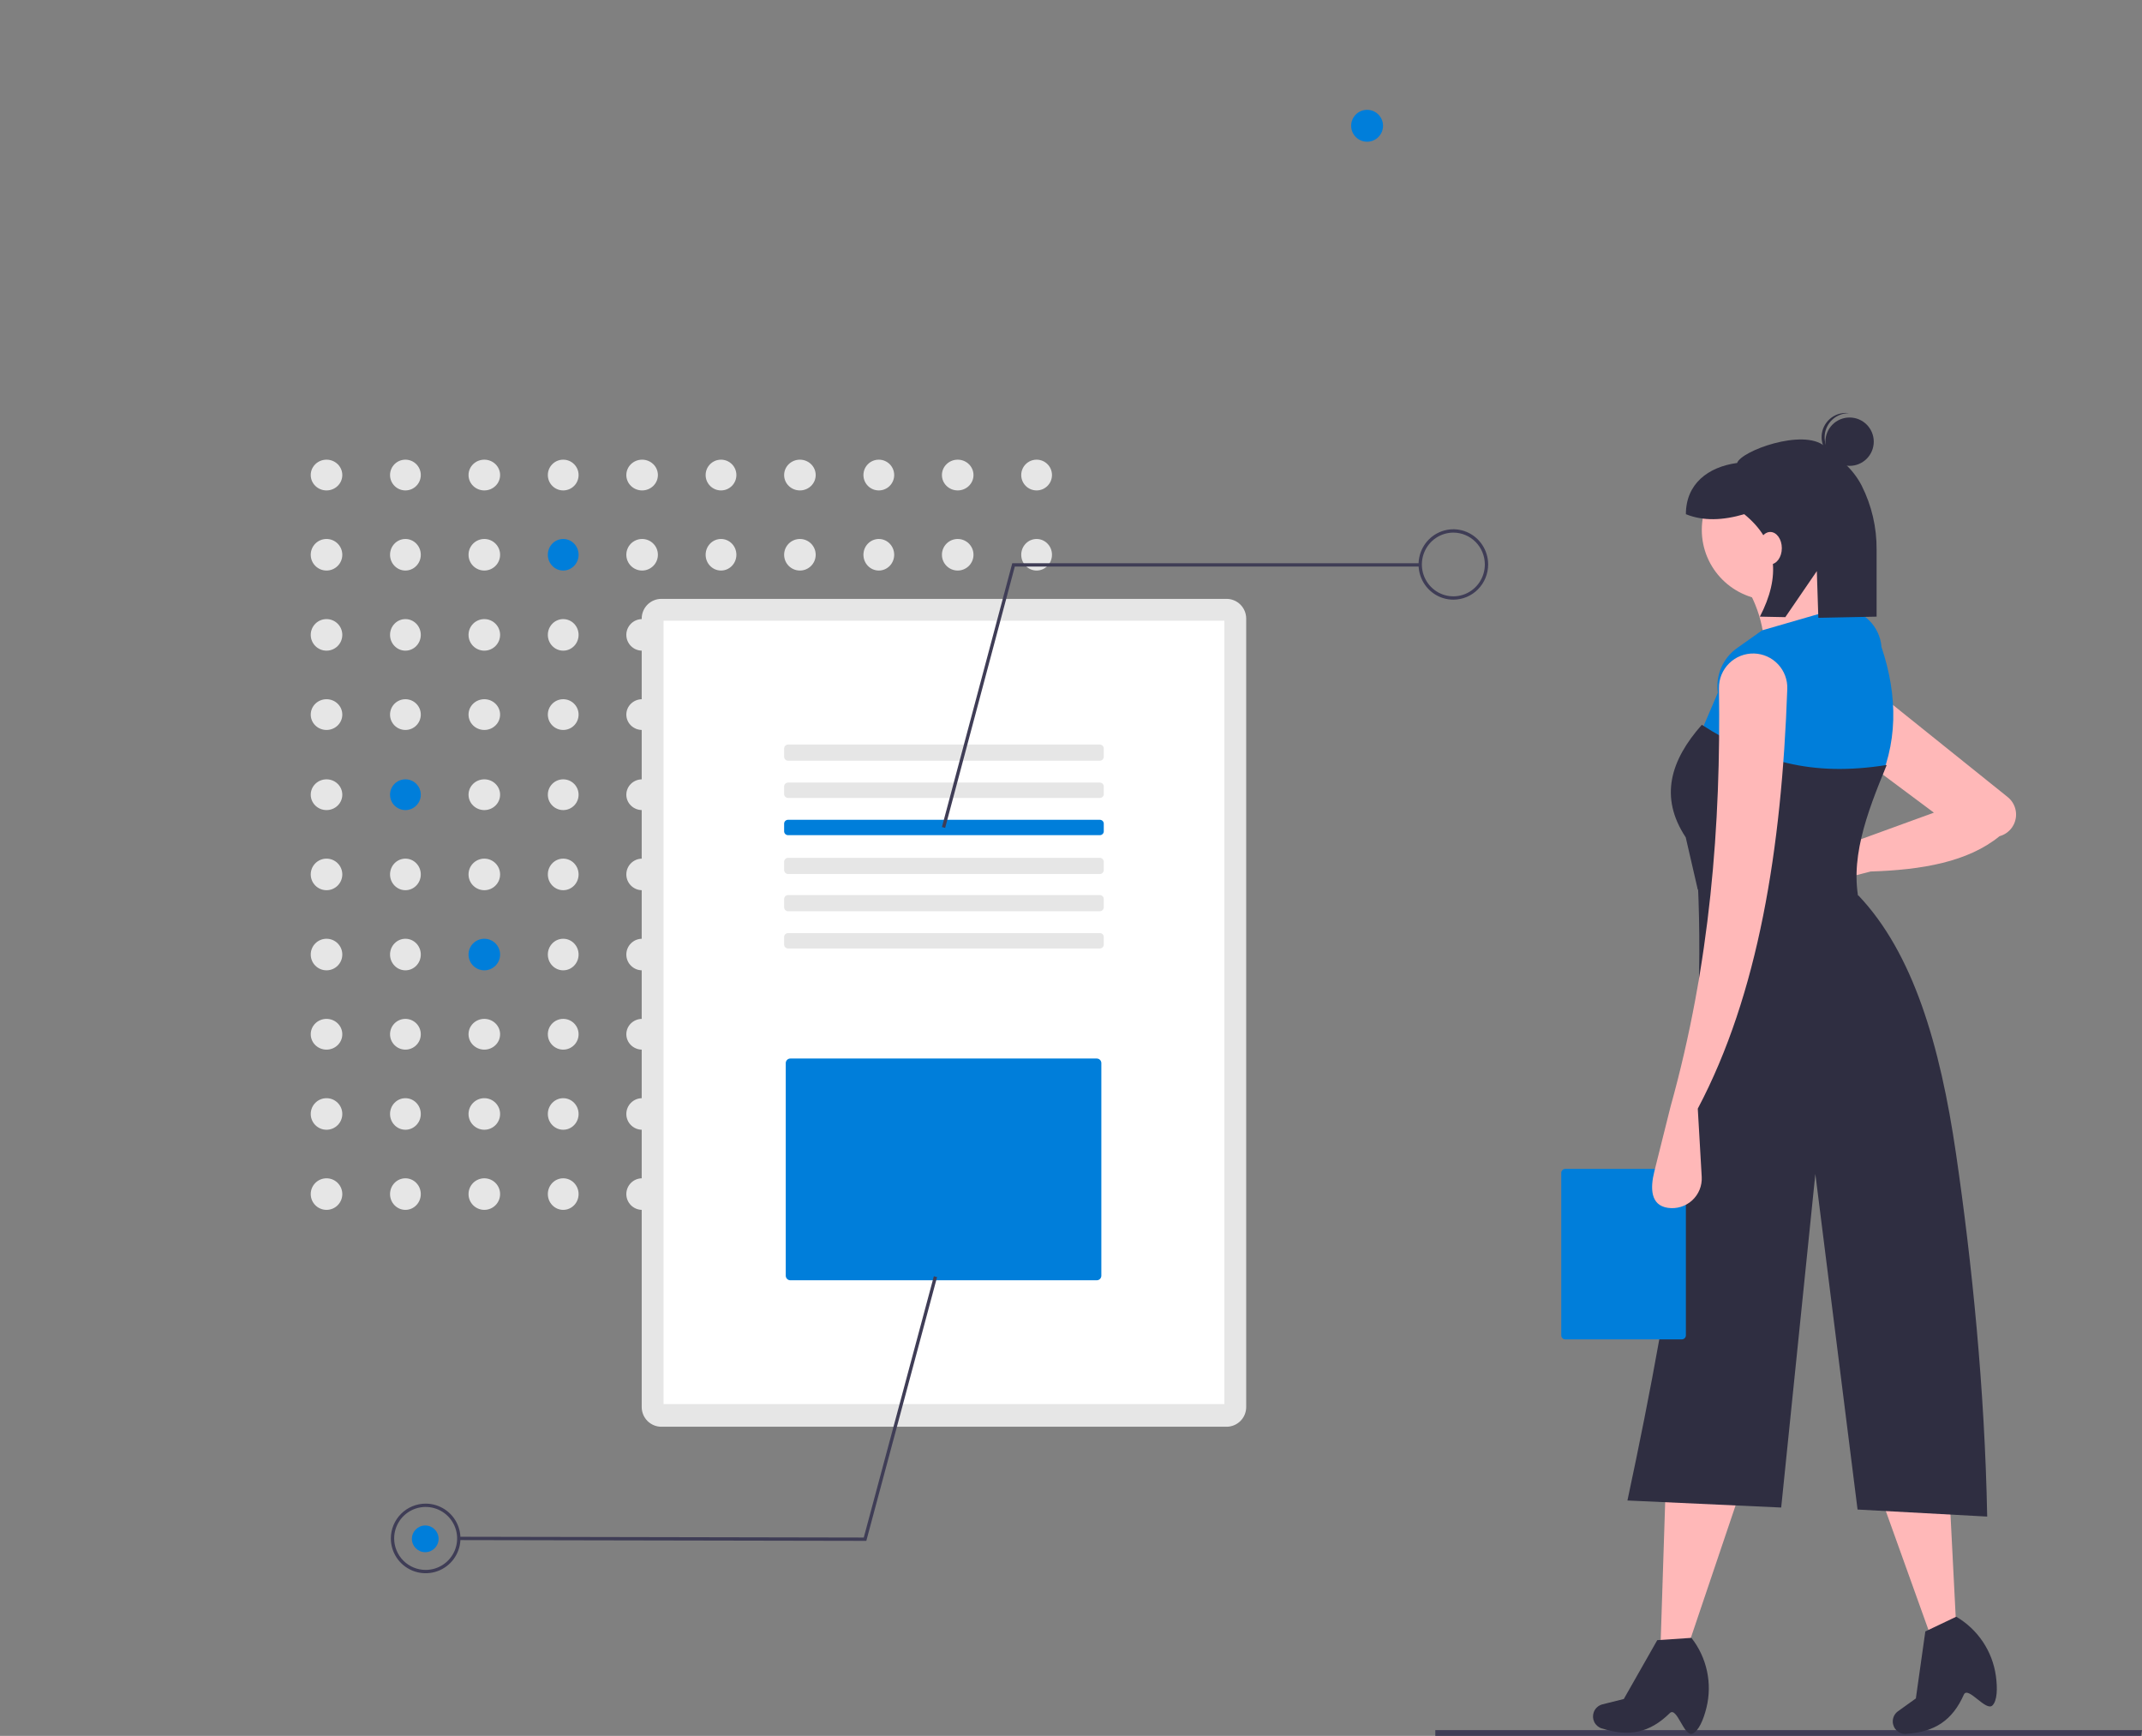 <svg width="2647" height="2145" viewBox="0 0 2647 2145" fill="none" xmlns="http://www.w3.org/2000/svg">
<rect x="0" y="0" width="2647" height="2145" fill="#808080" stroke="none"/>
<g clip-path="url(#clip0_38_2483)">
<path d="M2645.71 2145H1773.72V2137.88H2647L2645.71 2145Z" fill="#3F3D56"/>
<path d="M403.5 606C414.27 606 423 597.493 423 587C423 576.507 414.27 568 403.5 568C392.73 568 384 576.507 384 587C384 597.493 392.73 606 403.5 606Z" fill="#E6E6E6"/>
<path d="M501 606C511.493 606 520 597.493 520 587C520 576.507 511.493 568 501 568C490.507 568 482 576.507 482 587C482 597.493 490.507 606 501 606Z" fill="#E6E6E6"/>
<path d="M598.5 606C609.27 606 618 597.493 618 587C618 576.507 609.27 568 598.5 568C587.73 568 579 576.507 579 587C579 597.493 587.73 606 598.5 606Z" fill="#E6E6E6"/>
<path d="M696 606C706.493 606 715 597.493 715 587C715 576.507 706.493 568 696 568C685.507 568 677 576.507 677 587C677 597.493 685.507 606 696 606Z" fill="#E6E6E6"/>
<path d="M793.5 606C804.27 606 813 597.493 813 587C813 576.507 804.27 568 793.5 568C782.73 568 774 576.507 774 587C774 597.493 782.73 606 793.5 606Z" fill="#E6E6E6"/>
<path d="M891 606C901.493 606 910 597.493 910 587C910 576.507 901.493 568 891 568C880.507 568 872 576.507 872 587C872 597.493 880.507 606 891 606Z" fill="#E6E6E6"/>
<path d="M988.5 606C999.27 606 1008 597.493 1008 587C1008 576.507 999.27 568 988.5 568C977.73 568 969 576.507 969 587C969 597.493 977.73 606 988.5 606Z" fill="#E6E6E6"/>
<path d="M1086 606C1096.49 606 1105 597.493 1105 587C1105 576.507 1096.49 568 1086 568C1075.51 568 1067 576.507 1067 587C1067 597.493 1075.51 606 1086 606Z" fill="#E6E6E6"/>
<path d="M1183.5 606C1194.27 606 1203 597.493 1203 587C1203 576.507 1194.27 568 1183.5 568C1172.73 568 1164 576.507 1164 587C1164 597.493 1172.73 606 1183.5 606Z" fill="#E6E6E6"/>
<path d="M1281 606C1291.49 606 1300 597.493 1300 587C1300 576.507 1291.49 568 1281 568C1270.51 568 1262 576.507 1262 587C1262 597.493 1270.51 606 1281 606Z" fill="#E6E6E6"/>
<path d="M403.5 705C414.27 705 423 696.27 423 685.5C423 674.73 414.27 666 403.5 666C392.73 666 384 674.73 384 685.5C384 696.27 392.73 705 403.5 705Z" fill="#E6E6E6"/>
<path d="M501 705C511.493 705 520 696.27 520 685.5C520 674.73 511.493 666 501 666C490.507 666 482 674.73 482 685.5C482 696.27 490.507 705 501 705Z" fill="#E6E6E6"/>
<path d="M598.5 705C609.27 705 618 696.27 618 685.5C618 674.73 609.27 666 598.5 666C587.73 666 579 674.73 579 685.5C579 696.27 587.73 705 598.5 705Z" fill="#E6E6E6"/>
<path d="M696 705C706.493 705 715 696.27 715 685.5C715 674.73 706.493 666 696 666C685.507 666 677 674.73 677 685.5C677 696.27 685.507 705 696 705Z" fill="#007EDA"/>
<path d="M793.5 705C804.27 705 813 696.27 813 685.5C813 674.73 804.27 666 793.5 666C782.73 666 774 674.73 774 685.5C774 696.27 782.73 705 793.5 705Z" fill="#E6E6E6"/>
<path d="M891 705C901.493 705 910 696.27 910 685.5C910 674.73 901.493 666 891 666C880.507 666 872 674.73 872 685.5C872 696.27 880.507 705 891 705Z" fill="#E6E6E6"/>
<path d="M988.5 705C999.27 705 1008 696.27 1008 685.5C1008 674.73 999.27 666 988.5 666C977.73 666 969 674.73 969 685.5C969 696.27 977.73 705 988.5 705Z" fill="#E6E6E6"/>
<path d="M1086 705C1096.49 705 1105 696.27 1105 685.5C1105 674.73 1096.49 666 1086 666C1075.51 666 1067 674.73 1067 685.5C1067 696.27 1075.51 705 1086 705Z" fill="#E6E6E6"/>
<path d="M1183.5 705C1194.27 705 1203 696.27 1203 685.5C1203 674.73 1194.27 666 1183.5 666C1172.73 666 1164 674.73 1164 685.5C1164 696.27 1172.73 705 1183.5 705Z" fill="#E6E6E6"/>
<path d="M1281 705C1291.49 705 1300 696.27 1300 685.5C1300 674.73 1291.49 666 1281 666C1270.51 666 1262 674.73 1262 685.5C1262 696.27 1270.51 705 1281 705Z" fill="#E6E6E6"/>
<path d="M403.5 804C414.27 804 423 795.27 423 784.5C423 773.73 414.27 765 403.5 765C392.73 765 384 773.73 384 784.5C384 795.27 392.73 804 403.5 804Z" fill="#E6E6E6"/>
<path d="M501 804C511.493 804 520 795.27 520 784.5C520 773.73 511.493 765 501 765C490.507 765 482 773.73 482 784.5C482 795.27 490.507 804 501 804Z" fill="#E6E6E6"/>
<path d="M598.5 804C609.27 804 618 795.27 618 784.5C618 773.73 609.27 765 598.5 765C587.73 765 579 773.73 579 784.5C579 795.27 587.73 804 598.5 804Z" fill="#E6E6E6"/>
<path d="M696 804C706.493 804 715 795.27 715 784.5C715 773.73 706.493 765 696 765C685.507 765 677 773.73 677 784.5C677 795.27 685.507 804 696 804Z" fill="#E6E6E6"/>
<path d="M793.5 804C804.27 804 813 795.27 813 784.5C813 773.73 804.27 765 793.5 765C782.73 765 774 773.73 774 784.5C774 795.27 782.73 804 793.5 804Z" fill="#E6E6E6"/>
<path d="M891 804C901.493 804 910 795.27 910 784.5C910 773.73 901.493 765 891 765C880.507 765 872 773.73 872 784.5C872 795.27 880.507 804 891 804Z" fill="#E6E6E6"/>
<path d="M988.5 804C999.27 804 1008 795.27 1008 784.5C1008 773.73 999.27 765 988.5 765C977.73 765 969 773.73 969 784.5C969 795.27 977.73 804 988.5 804Z" fill="#E6E6E6"/>
<path d="M1086 804C1096.49 804 1105 795.27 1105 784.5C1105 773.73 1096.49 765 1086 765C1075.51 765 1067 773.73 1067 784.5C1067 795.27 1075.51 804 1086 804Z" fill="#E6E6E6"/>
<path d="M1183.5 804C1194.27 804 1203 795.27 1203 784.5C1203 773.73 1194.27 765 1183.5 765C1172.73 765 1164 773.73 1164 784.5C1164 795.27 1172.73 804 1183.5 804Z" fill="#E6E6E6"/>
<path d="M1281 804C1291.49 804 1300 795.27 1300 784.5C1300 773.73 1291.49 765 1281 765C1270.51 765 1262 773.73 1262 784.5C1262 795.27 1270.51 804 1281 804Z" fill="#E6E6E6"/>
<path d="M403.5 902C414.27 902 423 893.493 423 883C423 872.507 414.27 864 403.5 864C392.73 864 384 872.507 384 883C384 893.493 392.73 902 403.5 902Z" fill="#E6E6E6"/>
<path d="M501 902C511.493 902 520 893.493 520 883C520 872.507 511.493 864 501 864C490.507 864 482 872.507 482 883C482 893.493 490.507 902 501 902Z" fill="#E6E6E6"/>
<path d="M598.5 902C609.27 902 618 893.493 618 883C618 872.507 609.27 864 598.5 864C587.73 864 579 872.507 579 883C579 893.493 587.73 902 598.5 902Z" fill="#E6E6E6"/>
<path d="M696 902C706.493 902 715 893.493 715 883C715 872.507 706.493 864 696 864C685.507 864 677 872.507 677 883C677 893.493 685.507 902 696 902Z" fill="#E6E6E6"/>
<path d="M793.5 902C804.27 902 813 893.493 813 883C813 872.507 804.27 864 793.5 864C782.73 864 774 872.507 774 883C774 893.493 782.73 902 793.5 902Z" fill="#E6E6E6"/>
<path d="M891 902C901.493 902 910 893.493 910 883C910 872.507 901.493 864 891 864C880.507 864 872 872.507 872 883C872 893.493 880.507 902 891 902Z" fill="#E6E6E6"/>
<path d="M988.5 902C999.27 902 1008 893.493 1008 883C1008 872.507 999.27 864 988.5 864C977.73 864 969 872.507 969 883C969 893.493 977.73 902 988.5 902Z" fill="#E6E6E6"/>
<path d="M1086 902C1096.49 902 1105 893.493 1105 883C1105 872.507 1096.49 864 1086 864C1075.51 864 1067 872.507 1067 883C1067 893.493 1075.51 902 1086 902Z" fill="#E6E6E6"/>
<path d="M1183.5 902C1194.27 902 1203 893.493 1203 883C1203 872.507 1194.27 864 1183.5 864C1172.73 864 1164 872.507 1164 883C1164 893.493 1172.73 902 1183.5 902Z" fill="#E6E6E6"/>
<path d="M1281 902C1291.49 902 1300 893.493 1300 883C1300 872.507 1291.49 864 1281 864C1270.51 864 1262 872.507 1262 883C1262 893.493 1270.51 902 1281 902Z" fill="#E6E6E6"/>
<path d="M403.5 1001C414.27 1001 423 992.493 423 982C423 971.507 414.27 963 403.5 963C392.73 963 384 971.507 384 982C384 992.493 392.73 1001 403.5 1001Z" fill="#E6E6E6"/>
<path d="M501 1001C511.493 1001 520 992.493 520 982C520 971.507 511.493 963 501 963C490.507 963 482 971.507 482 982C482 992.493 490.507 1001 501 1001Z" fill="#007EDA"/>
<path d="M598.5 1001C609.27 1001 618 992.493 618 982C618 971.507 609.27 963 598.5 963C587.73 963 579 971.507 579 982C579 992.493 587.73 1001 598.5 1001Z" fill="#E6E6E6"/>
<path d="M696 1001C706.493 1001 715 992.493 715 982C715 971.507 706.493 963 696 963C685.507 963 677 971.507 677 982C677 992.493 685.507 1001 696 1001Z" fill="#E6E6E6"/>
<path d="M793.5 1001C804.27 1001 813 992.493 813 982C813 971.507 804.27 963 793.5 963C782.73 963 774 971.507 774 982C774 992.493 782.73 1001 793.5 1001Z" fill="#E6E6E6"/>
<path d="M891 1001C901.493 1001 910 992.493 910 982C910 971.507 901.493 963 891 963C880.507 963 872 971.507 872 982C872 992.493 880.507 1001 891 1001Z" fill="#E6E6E6"/>
<path d="M988.5 1001C999.27 1001 1008 992.493 1008 982C1008 971.507 999.27 963 988.5 963C977.73 963 969 971.507 969 982C969 992.493 977.73 1001 988.5 1001Z" fill="#E6E6E6"/>
<path d="M1086 1001C1096.49 1001 1105 992.493 1105 982C1105 971.507 1096.49 963 1086 963C1075.51 963 1067 971.507 1067 982C1067 992.493 1075.51 1001 1086 1001Z" fill="#E6E6E6"/>
<path d="M1183.5 1001C1194.27 1001 1203 992.493 1203 982C1203 971.507 1194.27 963 1183.5 963C1172.73 963 1164 971.507 1164 982C1164 992.493 1172.73 1001 1183.5 1001Z" fill="#E6E6E6"/>
<path d="M1281 1001C1291.49 1001 1300 992.493 1300 982C1300 971.507 1291.49 963 1281 963C1270.51 963 1262 971.507 1262 982C1262 992.493 1270.51 1001 1281 1001Z" fill="#E6E6E6"/>
<path d="M403.5 1100C414.27 1100 423 1091.27 423 1080.5C423 1069.73 414.27 1061 403.5 1061C392.73 1061 384 1069.73 384 1080.5C384 1091.27 392.73 1100 403.5 1100Z" fill="#E6E6E6"/>
<path d="M501 1100C511.493 1100 520 1091.27 520 1080.5C520 1069.73 511.493 1061 501 1061C490.507 1061 482 1069.73 482 1080.5C482 1091.27 490.507 1100 501 1100Z" fill="#E6E6E6"/>
<path d="M598.5 1100C609.27 1100 618 1091.27 618 1080.5C618 1069.73 609.27 1061 598.5 1061C587.73 1061 579 1069.73 579 1080.5C579 1091.27 587.73 1100 598.5 1100Z" fill="#E6E6E6"/>
<path d="M696 1100C706.493 1100 715 1091.27 715 1080.5C715 1069.73 706.493 1061 696 1061C685.507 1061 677 1069.73 677 1080.5C677 1091.27 685.507 1100 696 1100Z" fill="#E6E6E6"/>
<path d="M793.5 1100C804.27 1100 813 1091.27 813 1080.5C813 1069.73 804.27 1061 793.5 1061C782.73 1061 774 1069.73 774 1080.5C774 1091.27 782.73 1100 793.5 1100Z" fill="#E6E6E6"/>
<path d="M891 1100C901.493 1100 910 1091.27 910 1080.5C910 1069.73 901.493 1061 891 1061C880.507 1061 872 1069.73 872 1080.5C872 1091.27 880.507 1100 891 1100Z" fill="#E6E6E6"/>
<path d="M988.5 1100C999.27 1100 1008 1091.27 1008 1080.5C1008 1069.73 999.27 1061 988.5 1061C977.73 1061 969 1069.73 969 1080.5C969 1091.27 977.73 1100 988.5 1100Z" fill="#E6E6E6"/>
<path d="M1086 1100C1096.49 1100 1105 1091.27 1105 1080.5C1105 1069.73 1096.49 1061 1086 1061C1075.51 1061 1067 1069.73 1067 1080.5C1067 1091.27 1075.51 1100 1086 1100Z" fill="#E6E6E6"/>
<path d="M1183.5 1100C1194.27 1100 1203 1091.27 1203 1080.5C1203 1069.73 1194.27 1061 1183.5 1061C1172.73 1061 1164 1069.73 1164 1080.5C1164 1091.27 1172.73 1100 1183.5 1100Z" fill="#E6E6E6"/>
<path d="M1281 1100C1291.49 1100 1300 1091.27 1300 1080.5C1300 1069.73 1291.49 1061 1281 1061C1270.51 1061 1262 1069.73 1262 1080.5C1262 1091.27 1270.51 1100 1281 1100Z" fill="#E6E6E6"/>
<path d="M403.5 1199C414.27 1199 423 1190.27 423 1179.5C423 1168.73 414.27 1160 403.5 1160C392.73 1160 384 1168.73 384 1179.5C384 1190.27 392.73 1199 403.5 1199Z" fill="#E6E6E6"/>
<path d="M501 1199C511.493 1199 520 1190.27 520 1179.5C520 1168.73 511.493 1160 501 1160C490.507 1160 482 1168.73 482 1179.5C482 1190.27 490.507 1199 501 1199Z" fill="#E6E6E6"/>
<path d="M598.5 1199C609.27 1199 618 1190.27 618 1179.5C618 1168.73 609.27 1160 598.5 1160C587.73 1160 579 1168.73 579 1179.5C579 1190.27 587.73 1199 598.5 1199Z" fill="#007EDA"/>
<path d="M696 1199C706.493 1199 715 1190.27 715 1179.5C715 1168.73 706.493 1160 696 1160C685.507 1160 677 1168.73 677 1179.5C677 1190.27 685.507 1199 696 1199Z" fill="#E6E6E6"/>
<path d="M793.5 1199C804.27 1199 813 1190.27 813 1179.5C813 1168.73 804.27 1160 793.5 1160C782.73 1160 774 1168.73 774 1179.5C774 1190.27 782.73 1199 793.5 1199Z" fill="#E6E6E6"/>
<path d="M891 1199C901.493 1199 910 1190.27 910 1179.5C910 1168.73 901.493 1160 891 1160C880.507 1160 872 1168.73 872 1179.5C872 1190.27 880.507 1199 891 1199Z" fill="#E6E6E6"/>
<path d="M988.5 1199C999.27 1199 1008 1190.27 1008 1179.5C1008 1168.73 999.27 1160 988.5 1160C977.73 1160 969 1168.73 969 1179.5C969 1190.27 977.73 1199 988.5 1199Z" fill="#E6E6E6"/>
<path d="M1086 1199C1096.49 1199 1105 1190.27 1105 1179.5C1105 1168.73 1096.49 1160 1086 1160C1075.51 1160 1067 1168.73 1067 1179.5C1067 1190.27 1075.51 1199 1086 1199Z" fill="#E6E6E6"/>
<path d="M1183.5 1199C1194.27 1199 1203 1190.27 1203 1179.5C1203 1168.73 1194.27 1160 1183.5 1160C1172.73 1160 1164 1168.73 1164 1179.5C1164 1190.27 1172.73 1199 1183.5 1199Z" fill="#E6E6E6"/>
<path d="M1281 1199C1291.49 1199 1300 1190.27 1300 1179.5C1300 1168.73 1291.49 1160 1281 1160C1270.51 1160 1262 1168.73 1262 1179.5C1262 1190.27 1270.51 1199 1281 1199Z" fill="#E6E6E6"/>
<path d="M403.5 1297C414.27 1297 423 1288.49 423 1278C423 1267.51 414.27 1259 403.5 1259C392.73 1259 384 1267.51 384 1278C384 1288.49 392.73 1297 403.5 1297Z" fill="#E6E6E6"/>
<path d="M501 1297C511.493 1297 520 1288.49 520 1278C520 1267.51 511.493 1259 501 1259C490.507 1259 482 1267.51 482 1278C482 1288.49 490.507 1297 501 1297Z" fill="#E6E6E6"/>
<path d="M598.5 1297C609.27 1297 618 1288.49 618 1278C618 1267.51 609.27 1259 598.5 1259C587.73 1259 579 1267.51 579 1278C579 1288.49 587.73 1297 598.5 1297Z" fill="#E6E6E6"/>
<path d="M696 1297C706.493 1297 715 1288.49 715 1278C715 1267.51 706.493 1259 696 1259C685.507 1259 677 1267.51 677 1278C677 1288.49 685.507 1297 696 1297Z" fill="#E6E6E6"/>
<path d="M793.5 1297C804.27 1297 813 1288.49 813 1278C813 1267.51 804.27 1259 793.5 1259C782.73 1259 774 1267.51 774 1278C774 1288.49 782.73 1297 793.5 1297Z" fill="#E6E6E6"/>
<path d="M891 1297C901.493 1297 910 1288.49 910 1278C910 1267.51 901.493 1259 891 1259C880.507 1259 872 1267.51 872 1278C872 1288.49 880.507 1297 891 1297Z" fill="#E6E6E6"/>
<path d="M988.5 1297C999.27 1297 1008 1288.49 1008 1278C1008 1267.51 999.27 1259 988.5 1259C977.73 1259 969 1267.51 969 1278C969 1288.49 977.73 1297 988.5 1297Z" fill="#E6E6E6"/>
<path d="M1086 1297C1096.49 1297 1105 1288.49 1105 1278C1105 1267.51 1096.49 1259 1086 1259C1075.51 1259 1067 1267.51 1067 1278C1067 1288.49 1075.51 1297 1086 1297Z" fill="#E6E6E6"/>
<path d="M1183.5 1297C1194.27 1297 1203 1288.49 1203 1278C1203 1267.51 1194.27 1259 1183.5 1259C1172.73 1259 1164 1267.51 1164 1278C1164 1288.49 1172.73 1297 1183.5 1297Z" fill="#E6E6E6"/>
<path d="M1281 1297C1291.49 1297 1300 1288.49 1300 1278C1300 1267.51 1291.49 1259 1281 1259C1270.51 1259 1262 1267.51 1262 1278C1262 1288.49 1270.51 1297 1281 1297Z" fill="#E6E6E6"/>
<path d="M403.5 1396C414.27 1396 423 1387.27 423 1376.5C423 1365.73 414.27 1357 403.5 1357C392.73 1357 384 1365.73 384 1376.5C384 1387.27 392.73 1396 403.5 1396Z" fill="#E6E6E6"/>
<path d="M501 1396C511.493 1396 520 1387.27 520 1376.5C520 1365.73 511.493 1357 501 1357C490.507 1357 482 1365.73 482 1376.5C482 1387.27 490.507 1396 501 1396Z" fill="#E6E6E6"/>
<path d="M598.5 1396C609.27 1396 618 1387.27 618 1376.5C618 1365.73 609.27 1357 598.5 1357C587.73 1357 579 1365.73 579 1376.5C579 1387.27 587.73 1396 598.5 1396Z" fill="#E6E6E6"/>
<path d="M696 1396C706.493 1396 715 1387.27 715 1376.5C715 1365.73 706.493 1357 696 1357C685.507 1357 677 1365.73 677 1376.5C677 1387.27 685.507 1396 696 1396Z" fill="#E6E6E6"/>
<path d="M793.5 1396C804.27 1396 813 1387.27 813 1376.5C813 1365.73 804.27 1357 793.5 1357C782.73 1357 774 1365.73 774 1376.5C774 1387.27 782.73 1396 793.5 1396Z" fill="#E6E6E6"/>
<path d="M891 1396C901.493 1396 910 1387.27 910 1376.5C910 1365.73 901.493 1357 891 1357C880.507 1357 872 1365.73 872 1376.5C872 1387.27 880.507 1396 891 1396Z" fill="#E6E6E6"/>
<path d="M988.5 1396C999.27 1396 1008 1387.27 1008 1376.5C1008 1365.73 999.27 1357 988.5 1357C977.73 1357 969 1365.73 969 1376.5C969 1387.27 977.73 1396 988.5 1396Z" fill="#E6E6E6"/>
<path d="M1086 1396C1096.49 1396 1105 1387.27 1105 1376.5C1105 1365.73 1096.49 1357 1086 1357C1075.51 1357 1067 1365.73 1067 1376.5C1067 1387.27 1075.51 1396 1086 1396Z" fill="#E6E6E6"/>
<path d="M1183.5 1396C1194.27 1396 1203 1387.27 1203 1376.5C1203 1365.73 1194.27 1357 1183.5 1357C1172.73 1357 1164 1365.73 1164 1376.5C1164 1387.27 1172.73 1396 1183.5 1396Z" fill="#E6E6E6"/>
<path d="M1281 1396C1291.49 1396 1300 1387.27 1300 1376.5C1300 1365.73 1291.49 1357 1281 1357C1270.51 1357 1262 1365.73 1262 1376.5C1262 1387.27 1270.51 1396 1281 1396Z" fill="#E6E6E6"/>
<path d="M403.5 1495C414.27 1495 423 1486.27 423 1475.5C423 1464.73 414.27 1456 403.5 1456C392.73 1456 384 1464.73 384 1475.5C384 1486.27 392.73 1495 403.5 1495Z" fill="#E6E6E6"/>
<path d="M501 1495C511.493 1495 520 1486.27 520 1475.5C520 1464.73 511.493 1456 501 1456C490.507 1456 482 1464.73 482 1475.5C482 1486.27 490.507 1495 501 1495Z" fill="#E6E6E6"/>
<path d="M598.5 1495C609.27 1495 618 1486.27 618 1475.5C618 1464.73 609.27 1456 598.5 1456C587.73 1456 579 1464.73 579 1475.5C579 1486.27 587.73 1495 598.5 1495Z" fill="#E6E6E6"/>
<path d="M696 1495C706.493 1495 715 1486.27 715 1475.5C715 1464.73 706.493 1456 696 1456C685.507 1456 677 1464.73 677 1475.5C677 1486.27 685.507 1495 696 1495Z" fill="#E6E6E6"/>
<path d="M793.5 1495C804.27 1495 813 1486.27 813 1475.5C813 1464.73 804.27 1456 793.5 1456C782.73 1456 774 1464.73 774 1475.5C774 1486.27 782.73 1495 793.5 1495Z" fill="#E6E6E6"/>
<path d="M891 1495C901.493 1495 910 1486.27 910 1475.5C910 1464.73 901.493 1456 891 1456C880.507 1456 872 1464.73 872 1475.5C872 1486.27 880.507 1495 891 1495Z" fill="#E6E6E6"/>
<path d="M988.5 1495C999.27 1495 1008 1486.27 1008 1475.5C1008 1464.73 999.27 1456 988.5 1456C977.73 1456 969 1464.73 969 1475.5C969 1486.27 977.73 1495 988.5 1495Z" fill="#E6E6E6"/>
<path d="M1086 1495C1096.49 1495 1105 1486.27 1105 1475.5C1105 1464.73 1096.49 1456 1086 1456C1075.51 1456 1067 1464.73 1067 1475.5C1067 1486.27 1075.51 1495 1086 1495Z" fill="#E6E6E6"/>
<path d="M1183.5 1495C1194.27 1495 1203 1486.27 1203 1475.5C1203 1464.73 1194.27 1456 1183.5 1456C1172.73 1456 1164 1464.73 1164 1475.5C1164 1486.27 1172.73 1495 1183.5 1495Z" fill="#E6E6E6"/>
<path d="M1281 1495C1291.49 1495 1300 1486.27 1300 1475.5C1300 1464.73 1291.49 1456 1281 1456C1270.51 1456 1262 1464.73 1262 1475.5C1262 1486.27 1270.51 1495 1281 1495Z" fill="#E6E6E6"/>
<path d="M1515.67 740C1522.12 740 1528.31 742.566 1532.87 747.134C1537.44 751.702 1540 757.897 1540 764.357V1738.64C1540 1741.84 1539.37 1745.01 1538.15 1747.96C1536.93 1750.92 1535.13 1753.6 1532.87 1755.87C1530.61 1758.13 1527.93 1759.92 1524.98 1761.15C1522.03 1762.37 1518.86 1763 1515.67 1763H817.332C814.137 1763 810.973 1762.37 808.021 1761.15C805.069 1759.92 802.386 1758.13 800.127 1755.87C797.867 1753.6 796.075 1750.92 794.852 1747.96C793.629 1745.01 793 1741.84 793 1738.64V764.357C793 757.897 795.564 751.702 800.127 747.134C804.69 742.566 810.879 740 817.332 740H1515.67" fill="#E6E6E6"/>
<path d="M820 1735H1513V767H820V1735Z" fill="white"/>
<path d="M1359.12 920C1359.76 920 1360.4 920.129 1360.99 920.381C1361.58 920.632 1362.12 921 1362.57 921.464C1363.02 921.929 1363.38 922.48 1363.63 923.087C1363.87 923.693 1364 924.343 1364 925V935C1364 936.326 1363.49 937.598 1362.57 938.536C1361.66 939.473 1360.42 940 1359.12 940H973.877C973.236 940 972.602 939.871 972.01 939.619C971.419 939.368 970.881 939 970.428 938.536C969.976 938.071 969.616 937.52 969.371 936.913C969.126 936.307 969 935.657 969 935V925C969 924.343 969.126 923.693 969.371 923.087C969.616 922.48 969.976 921.929 970.428 921.464C970.881 921 971.419 920.632 972.01 920.381C972.602 920.129 973.236 920 973.877 920H1359.12" fill="#E6E6E6"/>
<path d="M1359.12 967C1360.42 967 1361.66 967.5 1362.57 968.391C1363.49 969.282 1364 970.49 1364 971.75V981.25C1364 982.51 1363.49 983.718 1362.57 984.609C1361.66 985.5 1360.42 986 1359.12 986H973.877C973.236 986 972.602 985.877 972.01 985.638C971.419 985.4 970.881 985.05 970.428 984.609C969.976 984.168 969.616 983.644 969.371 983.068C969.126 982.491 969 981.874 969 981.25V971.75C969 971.126 969.126 970.509 969.371 969.932C969.616 969.356 969.976 968.832 970.428 968.391C970.881 967.95 971.419 967.6 972.01 967.362C972.602 967.123 973.236 967 973.877 967H1359.12" fill="#E6E6E6"/>
<path d="M1359.12 1013C1360.42 1013 1361.66 1013.5 1362.57 1014.39C1363.49 1015.28 1364 1016.49 1364 1017.75V1027.25C1364 1028.51 1363.49 1029.72 1362.57 1030.61C1361.66 1031.5 1360.42 1032 1359.12 1032H973.877C972.583 1032 971.343 1031.5 970.428 1030.61C969.514 1029.72 969 1028.51 969 1027.25V1017.75C969 1016.49 969.514 1015.28 970.428 1014.39C971.343 1013.5 972.583 1013 973.877 1013H1359.12" fill="#007EDA"/>
<path d="M1359.12 1060C1360.42 1060 1361.66 1060.53 1362.57 1061.46C1363.49 1062.4 1364 1063.67 1364 1065V1075C1364 1076.33 1363.49 1077.6 1362.57 1078.54C1361.66 1079.47 1360.42 1080 1359.12 1080H973.877C973.236 1080 972.602 1079.87 972.01 1079.62C971.419 1079.37 970.881 1079 970.428 1078.54C969.976 1078.07 969.616 1077.52 969.371 1076.91C969.126 1076.31 969 1075.66 969 1075V1065C969 1064.34 969.126 1063.69 969.371 1063.09C969.616 1062.48 969.976 1061.93 970.428 1061.46C970.881 1061 971.419 1060.63 972.01 1060.38C972.602 1060.13 973.236 1060 973.877 1060H1359.12" fill="#E6E6E6"/>
<path d="M1359.12 1106C1360.42 1106 1361.66 1106.53 1362.57 1107.46C1363.49 1108.4 1364 1109.67 1364 1111V1121C1364 1121.66 1363.87 1122.31 1363.63 1122.91C1363.38 1123.52 1363.02 1124.07 1362.57 1124.54C1362.12 1125 1361.58 1125.37 1360.99 1125.62C1360.4 1125.87 1359.76 1126 1359.12 1126H973.877C973.236 1126 972.602 1125.87 972.01 1125.62C971.419 1125.37 970.881 1125 970.428 1124.54C969.976 1124.07 969.616 1123.52 969.371 1122.91C969.126 1122.31 969 1121.66 969 1121V1111C969 1110.34 969.126 1109.69 969.371 1109.09C969.616 1108.48 969.976 1107.93 970.428 1107.46C970.881 1107 971.419 1106.63 972.01 1106.38C972.602 1106.13 973.236 1106 973.877 1106H1359.12" fill="#E6E6E6"/>
<path d="M1359.12 1153C1360.42 1153 1361.66 1153.5 1362.57 1154.39C1363.49 1155.28 1364 1156.49 1364 1157.75V1167.25C1364 1168.51 1363.49 1169.72 1362.57 1170.61C1361.66 1171.5 1360.42 1172 1359.12 1172H973.877C972.583 1172 971.343 1171.5 970.428 1170.61C969.514 1169.72 969 1168.51 969 1167.25V1157.75C969 1156.49 969.514 1155.28 970.428 1154.39C971.343 1153.5 972.583 1153 973.877 1153H1359.12" fill="#E6E6E6"/>
<path d="M976.647 1308C975.15 1308 973.714 1308.6 972.656 1309.66C971.597 1310.72 971.001 1312.16 971 1313.65V1576.35C971.002 1577.84 971.597 1579.28 972.656 1580.34C973.714 1581.4 975.15 1582 976.647 1582H1355.35C1356.85 1582 1358.29 1581.4 1359.34 1580.34C1360.4 1579.28 1361 1577.84 1361 1576.35V1313.65C1361 1312.16 1360.4 1310.72 1359.34 1309.66C1358.29 1308.6 1356.85 1308 1355.35 1308H976.647Z" fill="#007EDA"/>
<path d="M1167.98 1023L1164 1021.95L1250.91 696H1755V700.109H1254.07L1167.98 1023Z" fill="#3F3D56"/>
<path d="M1796 741C1787.5 741 1779.18 738.449 1772.11 733.669C1765.04 728.889 1759.53 722.095 1756.27 714.147C1753.02 706.198 1752.17 697.452 1753.83 689.014C1755.49 680.575 1759.58 672.824 1765.59 666.741C1771.61 660.657 1779.27 656.514 1787.61 654.836C1795.95 653.157 1804.6 654.019 1812.46 657.311C1820.31 660.604 1827.03 666.179 1831.75 673.333C1836.48 680.486 1839 688.897 1839 697.5C1838.99 709.033 1834.45 720.09 1826.39 728.245C1818.33 736.4 1807.4 740.987 1796 741V741ZM1796 658.143C1788.31 658.143 1780.78 660.451 1774.39 664.776C1767.99 669.1 1763 675.247 1760.06 682.439C1757.11 689.63 1756.34 697.544 1757.84 705.178C1759.34 712.813 1763.05 719.826 1768.49 725.33C1773.93 730.834 1780.86 734.582 1788.41 736.101C1795.96 737.62 1803.78 736.84 1810.89 733.861C1818 730.882 1824.07 725.838 1828.35 719.366C1832.62 712.893 1834.9 705.284 1834.9 697.5C1834.89 687.065 1830.79 677.062 1823.5 669.683C1816.2 662.305 1806.31 658.155 1796 658.143Z" fill="#3F3D56"/>
<path d="M1689.4 175.134C1700.29 175.134 1709.11 166.312 1709.11 155.43C1709.11 144.547 1700.29 135.726 1689.4 135.726C1678.52 135.726 1669.7 144.547 1669.7 155.43C1669.7 166.312 1678.52 175.134 1689.4 175.134Z" fill="#007EDA"/>
<path d="M1154.02 1577L1158 1578.06L1070.56 1904L567 1903.04L567.008 1898.93L1067.41 1899.89L1154.02 1577Z" fill="#3F3D56"/>
<path d="M526.082 1858C534.587 1858.02 542.896 1860.55 549.958 1865.29C557.02 1870.03 562.519 1876.76 565.758 1884.62C568.998 1892.48 569.833 1901.13 568.158 1909.47C566.482 1917.81 562.372 1925.46 556.347 1931.46C550.322 1937.47 542.652 1941.55 534.308 1943.19C525.964 1944.83 517.319 1943.96 509.468 1940.7C501.618 1937.43 494.912 1931.9 490.201 1924.82C485.49 1917.74 482.984 1909.42 483 1900.92C483.035 1889.52 487.59 1878.6 495.667 1870.55C503.744 1862.5 514.682 1857.99 526.082 1858V1858ZM525.925 1939.9C533.62 1939.92 541.146 1937.65 547.552 1933.39C553.958 1929.13 558.956 1923.06 561.915 1915.96C564.873 1908.85 565.658 1901.03 564.172 1893.48C562.685 1885.93 558.993 1878.99 553.562 1873.54C548.132 1868.09 541.207 1864.37 533.663 1862.86C526.119 1861.34 518.295 1862.1 511.181 1865.03C504.066 1867.96 497.981 1872.93 493.693 1879.32C489.406 1885.71 487.11 1893.23 487.095 1900.93C487.087 1911.24 491.171 1921.14 498.45 1928.44C505.73 1935.75 515.611 1939.87 525.925 1939.9V1939.9Z" fill="#3F3D56"/>
<path d="M525.5 1918C534.613 1918 542 1910.61 542 1901.5C542 1892.39 534.613 1885 525.5 1885C516.387 1885 509 1892.39 509 1901.5C509 1910.61 516.387 1918 525.5 1918Z" fill="#007EDA"/>
<path d="M2086.87 2031.58H2052.1L2058.31 1839.14L2150.2 1844.11L2086.87 2031.58Z" fill="#FFB8B8"/>
<path d="M2091.61 2142.18C2081.12 2146.97 2072.33 2108.17 2063.47 2116.87C2038.71 2141.2 2013.13 2146.5 1980.07 2135.88L1979.31 2135.75C1977.31 2135.11 1975.47 2134.07 1973.89 2132.69C1972.31 2131.32 1971.02 2129.64 1970.11 2127.75C1969.2 2125.87 1968.68 2123.82 1968.58 2121.72C1968.49 2119.63 1968.82 2117.54 1969.55 2115.58C1970.43 2113.23 1971.87 2111.13 1973.74 2109.47C1975.61 2107.8 1977.86 2106.61 1980.29 2106L2006.63 2099.42L2047.97 2026.71L2090.19 2023.86C2099.6 2035.86 2106.16 2049.83 2109.39 2064.73C2112.63 2079.63 2112.44 2095.06 2108.84 2109.88C2105.01 2125.51 2099.09 2138.77 2091.61 2142.18Z" fill="#2F2E41"/>
<path d="M2417.2 2006.15L2384.87 2018.93L2319.85 1837.7L2407.13 1808.52L2417.2 2006.15Z" fill="#FFB8B8"/>
<path d="M2462.3 2107.25C2454.3 2115.56 2431.85 2082.71 2426.82 2094.06C2412.74 2125.79 2390.9 2140.12 2356.26 2142.4L2355.5 2142.56C2353.41 2142.7 2351.31 2142.41 2349.33 2141.71C2347.36 2141.02 2345.55 2139.93 2344 2138.51C2342.46 2137.09 2341.22 2135.38 2340.36 2133.46C2339.51 2131.55 2339.04 2129.49 2339.01 2127.4C2338.96 2124.89 2339.53 2122.41 2340.65 2120.17C2341.78 2117.93 2343.43 2116 2345.47 2114.54L2367.54 2098.73L2379.24 2015.92L2417.44 1997.74C2430.61 2005.44 2441.85 2016.02 2450.34 2028.68C2458.82 2041.35 2464.33 2055.77 2466.43 2070.87C2468.62 2086.82 2468 2101.32 2462.3 2107.25Z" fill="#2F2E41"/>
<path d="M2311.64 1076.9L2258.26 1090.62C2254.22 1091.66 2250 1091.78 2245.91 1090.97C2241.82 1090.17 2237.96 1088.46 2234.61 1085.97C2231.27 1083.48 2228.52 1080.27 2226.58 1076.58C2224.64 1072.89 2223.55 1068.81 2223.39 1064.64C2223.24 1060.81 2223.88 1056.99 2225.28 1053.42C2226.67 1049.84 2228.78 1046.6 2231.49 1043.88C2234.19 1041.16 2237.43 1039.02 2240.99 1037.61C2244.55 1036.19 2248.37 1035.53 2252.2 1035.65L2299.22 1037.17L2389.83 1004.18L2304.19 940.323L2314.13 850.93L2481.02 984.895C2484 987.284 2486.45 990.262 2488.22 993.641C2490 997.021 2491.05 1000.73 2491.32 1004.54V1004.54C2491.78 1010.93 2490 1017.29 2486.3 1022.53C2482.59 1027.76 2477.18 1031.55 2470.99 1033.25C2431.89 1065.15 2374.91 1074.93 2311.64 1076.9Z" fill="#FFB8B8"/>
<path d="M2189.95 741.672C2237.95 741.672 2276.87 702.761 2276.87 654.762C2276.87 606.762 2237.95 567.852 2189.95 567.852C2141.94 567.852 2103.02 606.762 2103.02 654.762C2103.02 702.761 2141.94 741.672 2189.95 741.672Z" fill="#FFB8B8"/>
<path d="M2296.74 773.953L2180.01 821.132C2183.44 784.239 2173.77 747.317 2152.69 716.84L2249.55 694.492C2248.29 724.069 2264.29 750.507 2296.74 773.953Z" fill="#FFB8B8"/>
<path d="M2317.85 976.328C2223.76 983.858 2172.29 971.365 2093.09 925.424L2122.89 855.896C2121.39 845.427 2122.81 834.748 2126.99 825.034C2131.17 815.32 2137.95 806.946 2146.58 800.833L2177.53 778.918L2271.91 751.604L2276.14 751.815C2288.69 752.443 2300.59 757.625 2309.59 766.392C2318.6 775.159 2324.1 786.909 2325.07 799.44C2345.57 860.701 2345.7 919.918 2317.85 976.328Z" fill="#007EDA"/>
<path d="M2299.22 1121.59L2098.05 1099.24L2083.15 1034.68C2050.12 984.83 2064.54 939.166 2103.02 895.627C2173.17 940.636 2238.28 960.086 2331.51 945.29C2306.72 1005.58 2283.82 1064.83 2299.22 1121.59Z" fill="#2F2E41"/>
<path d="M2455.69 1873.99L2295.5 1865.29L2243.34 1450.61L2201.12 1862.81L2011.13 1854.12C2069.09 1583.13 2109.35 1325.88 2098.05 1089.31L2296.74 1106.69C2364.08 1177.68 2397.51 1291 2417.19 1425.78C2436.88 1560.56 2452.74 1716.81 2455.69 1873.99Z" fill="#2F2E41"/>
<path d="M2285.64 575.643C2302.14 575.643 2315.52 562.268 2315.52 545.77C2315.52 529.271 2302.14 515.896 2285.64 515.896C2269.14 515.896 2255.76 529.271 2255.76 545.77C2255.76 562.268 2269.14 575.643 2285.64 575.643Z" fill="#2F2E41"/>
<path d="M2254.85 538.456C2255.34 530.877 2258.7 523.77 2264.25 518.582C2269.8 513.395 2277.12 510.517 2284.71 510.535C2284.1 510.457 2283.49 510.362 2282.86 510.321C2274.95 509.813 2267.16 512.466 2261.21 517.698C2255.26 522.929 2251.63 530.31 2251.12 538.216C2250.62 546.123 2253.27 553.907 2258.5 559.858C2263.73 565.808 2271.12 569.436 2279.02 569.944C2279.65 569.985 2280.27 569.969 2280.89 569.97C2273.36 569.016 2266.47 565.225 2261.63 559.37C2256.79 553.515 2254.37 546.036 2254.85 538.456V538.456Z" fill="#2F2E41"/>
<path d="M2254.68 551.213C2228.04 529.112 2151.61 557.201 2146.67 572.06C2110.64 576.97 2083.36 597.99 2083.36 635.365V635.365C2104.78 644.14 2129.15 643.058 2155.48 635.365C2197.47 669.575 2200.35 712.58 2174.81 761.974L2206.23 762.602L2245.17 705.704L2247.03 763.418L2319.03 761.974V679.265C2319.27 651.765 2312.94 624.607 2300.57 600.043C2289.35 578.247 2271.93 565.521 2254.68 551.213Z" fill="#2F2E41"/>
<path d="M2187.63 697.341C2195.52 697.341 2201.92 688.387 2201.92 677.341C2201.92 666.296 2195.52 657.342 2187.63 657.342C2179.74 657.342 2173.34 666.296 2173.34 677.341C2173.34 688.387 2179.74 697.341 2187.63 697.341Z" fill="#FFB8B8"/>
<path d="M2078.34 1444.35C2079.67 1444.35 2080.95 1444.87 2081.89 1445.82C2082.83 1446.76 2083.36 1448.03 2083.36 1449.36V1650.02C2083.36 1651.35 2082.83 1652.62 2081.89 1653.56C2080.95 1654.51 2079.67 1655.03 2078.34 1655.03H1934.35C1933.02 1655.03 1931.74 1654.51 1930.8 1653.56C1929.86 1652.62 1929.33 1651.35 1929.33 1650.02V1449.36C1929.33 1448.03 1929.86 1446.76 1930.8 1445.82C1931.74 1444.87 1933.02 1444.35 1934.35 1444.35H2078.34" fill="#007EDA"/>
<path d="M2098.05 1369.91L2102.92 1454.18C2103.23 1459.6 2102.33 1465.03 2100.29 1470.06C2098.24 1475.1 2095.1 1479.61 2091.09 1483.28C2087.08 1486.95 2082.3 1489.68 2077.11 1491.27C2071.91 1492.87 2066.43 1493.28 2061.05 1492.49C2039.64 1489.35 2039.15 1468.41 2044.4 1447.41L2064.4 1367.42C2113.46 1191.53 2126.71 1018.89 2124.23 850.518C2124.13 844.808 2125.18 839.137 2127.33 833.847C2129.49 828.557 2132.69 823.757 2136.75 819.738C2140.8 815.719 2145.63 812.563 2150.94 810.462C2156.26 808.361 2161.94 807.357 2167.65 807.512C2173.22 807.673 2178.7 808.934 2183.78 811.223C2188.86 813.511 2193.44 816.782 2197.25 820.846C2201.06 824.91 2204.03 829.687 2205.99 834.904C2207.95 840.12 2208.85 845.672 2208.66 851.24C2201.71 1048.95 2172.87 1228.5 2098.05 1369.91Z" fill="#FFB8B8"/>
</g>
<defs>
<clipPath id="clip0_38_2483">
<rect width="2647" height="2145" fill="white"/>
</clipPath>
</defs>
</svg>
